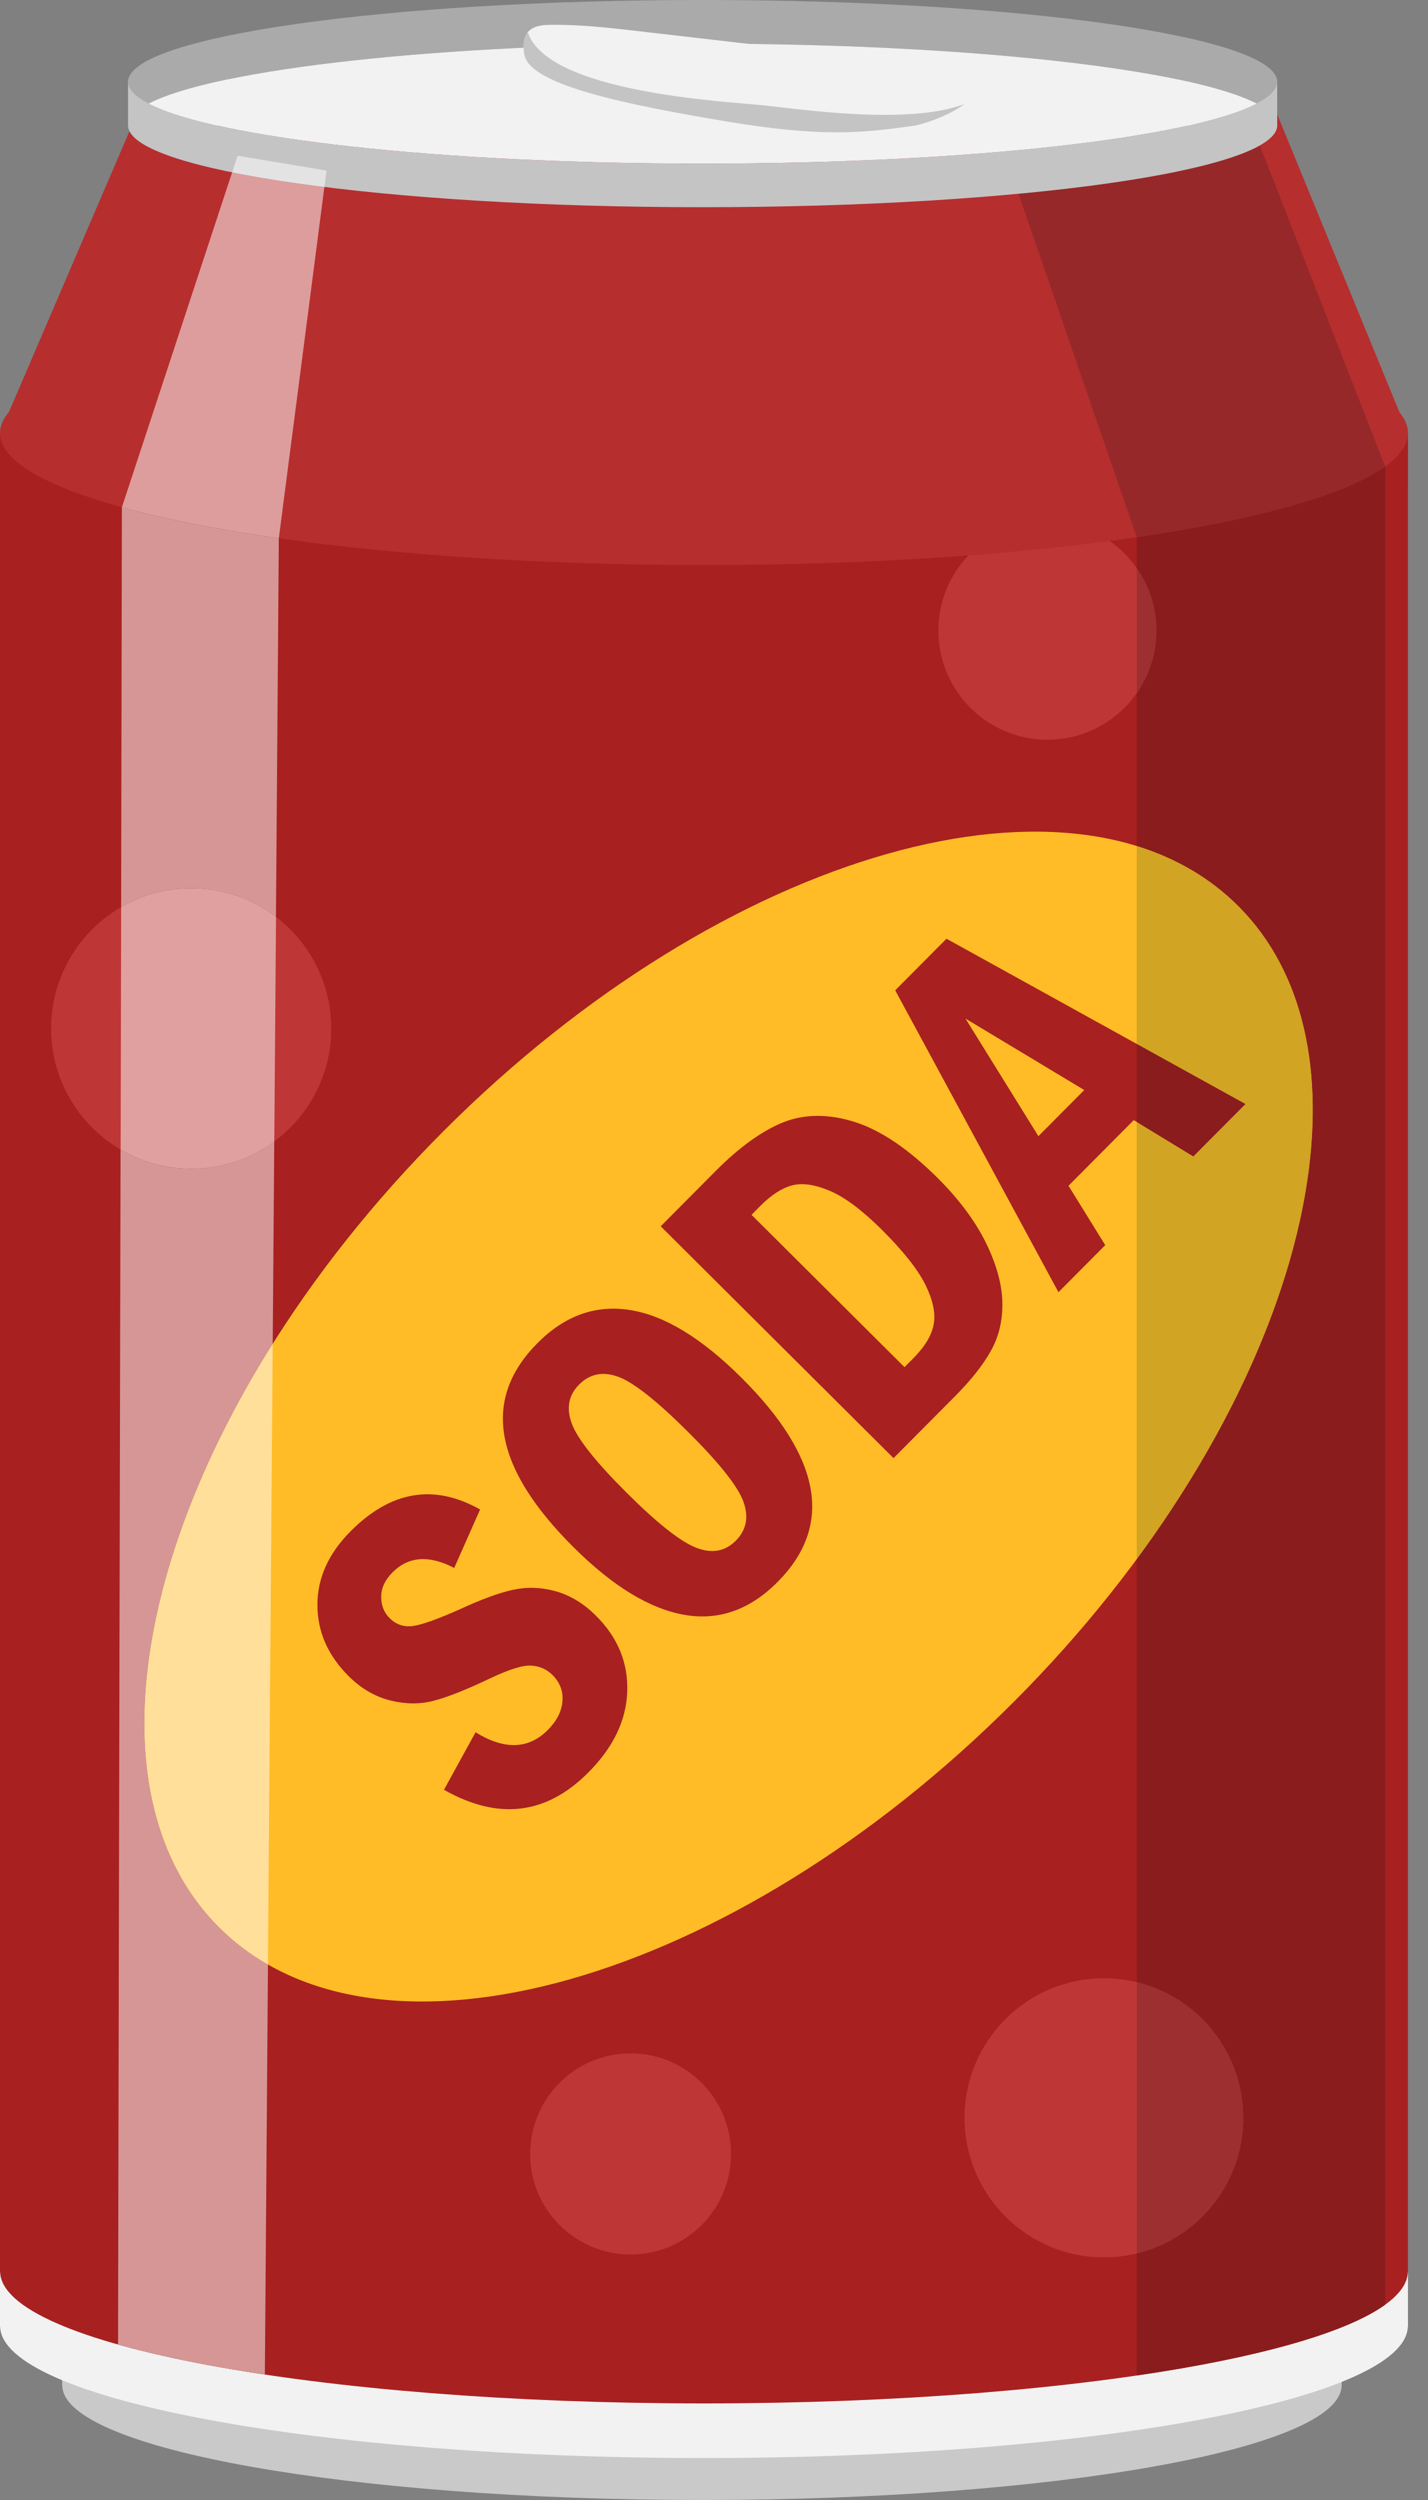 <svg width="40" height="70" viewBox="0 0 40 70" fill="none" xmlns="http://www.w3.org/2000/svg">
<rect x="0" y="0" width="40" height="70" fill="#808080" stroke="none"/>
<path d="M1.741 22.129V66.813H1.745C1.813 68.576 9.806 70 19.661 70C29.516 70 37.512 68.576 37.579 66.813H37.583V22.129H1.741Z" fill="#C9C9C9"/>
<path d="M0 13.651V65.151H0.004C0.078 67.182 8.875 68.826 19.719 68.826C30.564 68.826 39.363 67.182 39.435 65.151H39.439V13.651H0Z" fill="#F2F2F2"/>
<path d="M0 12.122V63.622H0.004C0.078 65.653 8.875 67.296 19.719 67.296C30.564 67.296 39.363 65.653 39.435 63.622H39.439V12.122H0Z" fill="#A82020"/>
<path d="M9.279 28.798C9.279 30.966 7.523 32.725 5.356 32.725C3.189 32.725 1.432 30.966 1.432 28.798C1.432 26.628 3.189 24.872 5.356 24.872C7.523 24.872 9.279 26.628 9.279 28.798Z" fill="#BF3636"/>
<path d="M20.477 60.311C20.477 61.866 19.218 63.126 17.663 63.126C16.11 63.126 14.85 61.866 14.85 60.311C14.85 58.755 16.11 57.494 17.663 57.494C19.218 57.494 20.477 58.755 20.477 60.311Z" fill="#BF3636"/>
<path d="M12.423 31.672C4.536 39.565 1.719 49.542 6.13 53.957C10.538 58.371 20.507 55.549 28.394 47.655C36.28 39.764 39.099 29.786 34.689 25.372C30.278 20.958 20.309 23.779 12.423 31.672Z" fill="#FFBC27"/>
<path d="M13.448 42.266L12.723 43.903C12.019 43.535 11.441 43.577 10.994 44.028C10.785 44.237 10.679 44.463 10.678 44.705C10.675 44.947 10.754 45.147 10.912 45.306C11.097 45.49 11.317 45.563 11.57 45.528C11.825 45.492 12.27 45.332 12.908 45.048C13.483 44.782 13.966 44.604 14.358 44.517C14.751 44.429 15.151 44.44 15.561 44.554C15.971 44.667 16.349 44.897 16.695 45.242C17.305 45.848 17.596 46.555 17.57 47.363C17.543 48.17 17.18 48.927 16.479 49.63C15.304 50.813 13.955 50.975 12.436 50.114L13.321 48.504C14.13 49.003 14.807 48.981 15.347 48.437C15.594 48.189 15.73 47.922 15.755 47.638C15.779 47.357 15.686 47.111 15.477 46.9C15.317 46.741 15.121 46.654 14.888 46.637C14.654 46.62 14.273 46.738 13.746 46.986C13.072 47.308 12.539 47.521 12.149 47.621C11.761 47.724 11.354 47.719 10.925 47.611C10.498 47.503 10.113 47.277 9.768 46.934C9.182 46.352 8.891 45.684 8.891 44.934C8.892 44.183 9.201 43.498 9.82 42.876C10.948 41.742 12.156 41.539 13.448 42.266Z" fill="#A82020"/>
<path d="M19.27 40.09C18.39 39.215 17.738 38.7 17.309 38.547C16.883 38.395 16.52 38.467 16.221 38.768C15.927 39.064 15.858 39.428 16.015 39.857C16.171 40.284 16.687 40.934 17.563 41.807C18.424 42.663 19.072 43.174 19.511 43.34C19.946 43.506 20.313 43.439 20.611 43.139C20.906 42.842 20.979 42.48 20.826 42.053C20.675 41.626 20.155 40.971 19.27 40.09ZM20.772 38.579C23.013 40.811 23.351 42.718 21.781 44.295C21.003 45.078 20.128 45.386 19.162 45.214C18.195 45.044 17.16 44.413 16.061 43.318C13.823 41.089 13.488 39.185 15.055 37.607C15.822 36.835 16.687 36.528 17.651 36.681C18.614 36.834 19.654 37.466 20.772 38.579Z" fill="#A82020"/>
<path d="M21.052 34.016L25.336 38.28L25.579 38.036C25.91 37.704 26.101 37.384 26.155 37.074C26.21 36.764 26.131 36.399 25.922 35.974C25.712 35.549 25.308 35.038 24.71 34.441C24.154 33.889 23.668 33.523 23.249 33.346C22.83 33.167 22.477 33.115 22.191 33.19C21.905 33.264 21.605 33.456 21.294 33.77L21.052 34.016ZM18.507 34.336L20.042 32.792C20.707 32.123 21.339 31.668 21.935 31.427C22.531 31.189 23.199 31.183 23.932 31.412C24.667 31.643 25.445 32.169 26.271 32.99C26.856 33.574 27.302 34.169 27.604 34.773C27.904 35.377 28.061 35.935 28.077 36.444C28.09 36.951 27.987 37.406 27.765 37.807C27.544 38.21 27.201 38.645 26.735 39.112L25.029 40.828L18.507 34.336Z" fill="#A82020"/>
<path d="M30.371 30.521L27.044 28.52L29.087 31.813L30.371 30.521ZM25.076 27.729L26.512 26.284L34.886 30.913L33.428 32.38L31.758 31.363L29.93 33.202L30.959 34.864L29.649 36.182L25.076 27.729Z" fill="#A82020"/>
<path d="M34.825 59.3C34.825 61.457 33.077 63.206 30.921 63.206C28.765 63.206 27.018 61.457 27.018 59.3C27.018 57.142 28.765 55.391 30.921 55.391C33.077 55.391 34.825 57.142 34.825 59.3Z" fill="#BF3636"/>
<path d="M32.392 17.657C32.392 19.344 31.026 20.713 29.34 20.713C27.654 20.713 26.286 19.344 26.286 17.657C26.286 15.969 27.654 14.602 29.34 14.602C31.026 14.602 32.392 15.969 32.392 17.657Z" fill="#BF3636"/>
<path d="M39.204 11.551C38.015 8.654 36.825 5.754 35.634 2.856H3.978C2.737 5.748 1.496 8.638 0.253 11.531C0.09 11.725 0 11.921 0 12.122C0 14.166 8.828 15.822 19.719 15.822C30.61 15.822 39.439 14.166 39.439 12.122C39.439 11.928 39.359 11.738 39.204 11.551Z" fill="#B72E2E"/>
<path d="M31.84 66.513V63.096C33.553 62.685 34.825 61.141 34.825 59.3C34.825 57.457 33.553 55.913 31.84 55.501V43.657C37.007 36.654 38.378 29.066 34.687 25.372C33.9 24.585 32.938 24.027 31.84 23.688V19.41C32.188 18.914 32.392 18.309 32.392 17.657C32.392 17.006 32.188 16.402 31.84 15.905V15.041C35.2 14.55 37.689 13.858 38.8 13.062C38.8 30.217 38.8 47.374 38.8 64.531C37.693 65.327 35.205 66.02 31.84 66.513Z" fill="#8A1C1D"/>
<path d="M31.84 43.657V31.414L33.426 32.381L34.885 30.913L31.84 29.231V23.688C32.938 24.027 33.9 24.585 34.687 25.372C38.378 29.066 37.007 36.654 31.84 43.657Z" fill="#D1A423"/>
<path d="M33.426 32.38L31.84 31.414V29.23L34.885 30.913L33.426 32.38Z" fill="#8A1C1D"/>
<path d="M31.84 63.096V55.501C33.553 55.913 34.825 57.457 34.825 59.3C34.825 61.14 33.553 62.685 31.84 63.096Z" fill="#9D2F30"/>
<path d="M31.84 19.41V15.905C32.188 16.401 32.392 17.006 32.392 17.657C32.392 18.309 32.188 18.914 31.84 19.41Z" fill="#9D2F30"/>
<path d="M31.841 15.041C30.738 11.835 29.633 8.631 28.53 5.425C31.837 5.114 34.295 4.635 35.29 4.073C36.46 7.07 37.63 10.065 38.801 13.062C37.69 13.858 35.201 14.55 31.841 15.041ZM28.189 4.233C28.122 3.993 28.057 3.752 27.991 3.512H33.296C32 3.805 30.25 4.051 28.189 4.233Z" fill="#962829"/>
<path d="M19.681 4.581C13.949 4.581 8.918 4.153 6.069 3.512H33.294C30.444 4.153 25.414 4.581 19.681 4.581ZM3.587 2.227V3.512C3.587 4.776 10.793 5.802 19.681 5.802C28.571 5.802 35.776 4.776 35.776 3.512V2.227H3.587Z" fill="#C4C4C4"/>
<path d="M35.196 2.9C35.573 2.706 35.776 2.501 35.776 2.29C35.776 1.026 28.571 0 19.681 0C10.793 0 3.587 1.026 3.587 2.29C3.587 2.501 3.79 2.706 4.166 2.9C6.045 1.932 12.28 1.222 19.681 1.222C27.084 1.222 33.319 1.932 35.196 2.9Z" fill="#AAAAAA"/>
<path d="M35.198 2.9C33.32 1.932 27.085 1.222 19.682 1.222C12.281 1.222 6.047 1.932 4.168 2.9C6.047 3.87 12.281 4.581 19.682 4.581C27.085 4.581 33.32 3.87 35.198 2.9Z" fill="#F2F2F2"/>
<path d="M25.605 3.519C24.174 3.725 23.025 3.849 20.347 3.4C17.586 2.937 14.882 2.393 14.694 1.554C14.599 1.128 14.778 0.908 14.778 0.908C14.938 0.711 15.229 0.699 15.361 0.696C16.207 0.679 17.049 0.776 17.889 0.873C19.641 1.076 21.392 1.279 23.144 1.481C24.27 1.611 25.395 1.742 26.522 1.872C26.712 1.893 26.912 1.919 27.068 2.03C28.061 2.729 26.04 3.457 25.605 3.519Z" fill="#F2F2F2"/>
<path d="M21.363 2.947C20.315 2.839 15.34 2.594 14.785 0.903L14.778 0.908C14.778 0.908 14.599 1.128 14.694 1.554C14.882 2.393 17.586 2.937 20.347 3.4C23.025 3.849 24.174 3.725 25.605 3.519C25.848 3.486 26.58 3.243 27.012 2.915C25.425 3.516 22.354 3.047 21.363 2.947Z" fill="#C4C4C4"/>
<path d="M7.419 66.487C5.827 66.248 4.439 65.965 3.307 65.646C3.328 54.494 3.353 43.342 3.377 32.19C3.959 32.529 4.633 32.725 5.356 32.725C6.226 32.725 7.031 32.442 7.682 31.961C7.669 33.847 7.653 35.737 7.639 37.626C3.597 44.045 2.777 50.604 6.128 53.957C6.539 54.368 7.001 54.72 7.506 55.009C7.477 58.835 7.449 62.66 7.419 66.487ZM7.73 25.672C7.07 25.171 6.249 24.872 5.356 24.872C4.641 24.872 3.97 25.062 3.393 25.398C3.4 21.666 3.407 17.935 3.414 14.205C4.622 14.537 6.109 14.829 7.81 15.072C7.784 18.604 7.756 22.138 7.73 25.672Z" fill="#D69696"/>
<path d="M5.358 32.725C4.634 32.725 3.96 32.529 3.379 32.19C3.385 29.926 3.388 27.662 3.394 25.398C3.971 25.062 4.642 24.872 5.358 24.872C6.25 24.872 7.072 25.171 7.732 25.672C7.715 27.768 7.7 29.864 7.683 31.961C7.033 32.442 6.228 32.725 5.358 32.725Z" fill="#E1A0A0"/>
<path d="M7.506 55.009C7.001 54.72 6.539 54.369 6.128 53.957C2.778 50.604 3.597 44.045 7.639 37.626C7.594 43.42 7.551 49.215 7.506 55.009Z" fill="#FFDF99"/>
<path d="M7.81 15.072C6.109 14.829 4.622 14.537 3.414 14.205C4.445 11.078 5.473 7.952 6.502 4.827C7.246 4.978 8.115 5.114 9.086 5.235C8.661 8.514 8.237 11.792 7.81 15.071" fill="#DD9D9D"/>
<path d="M9.088 5.235C8.117 5.114 7.247 4.978 6.503 4.827C6.553 4.672 6.606 4.515 6.656 4.361C7.487 4.5 8.316 4.638 9.147 4.776C9.128 4.929 9.108 5.082 9.088 5.235Z" fill="#E3E3E3"/>
</svg>
